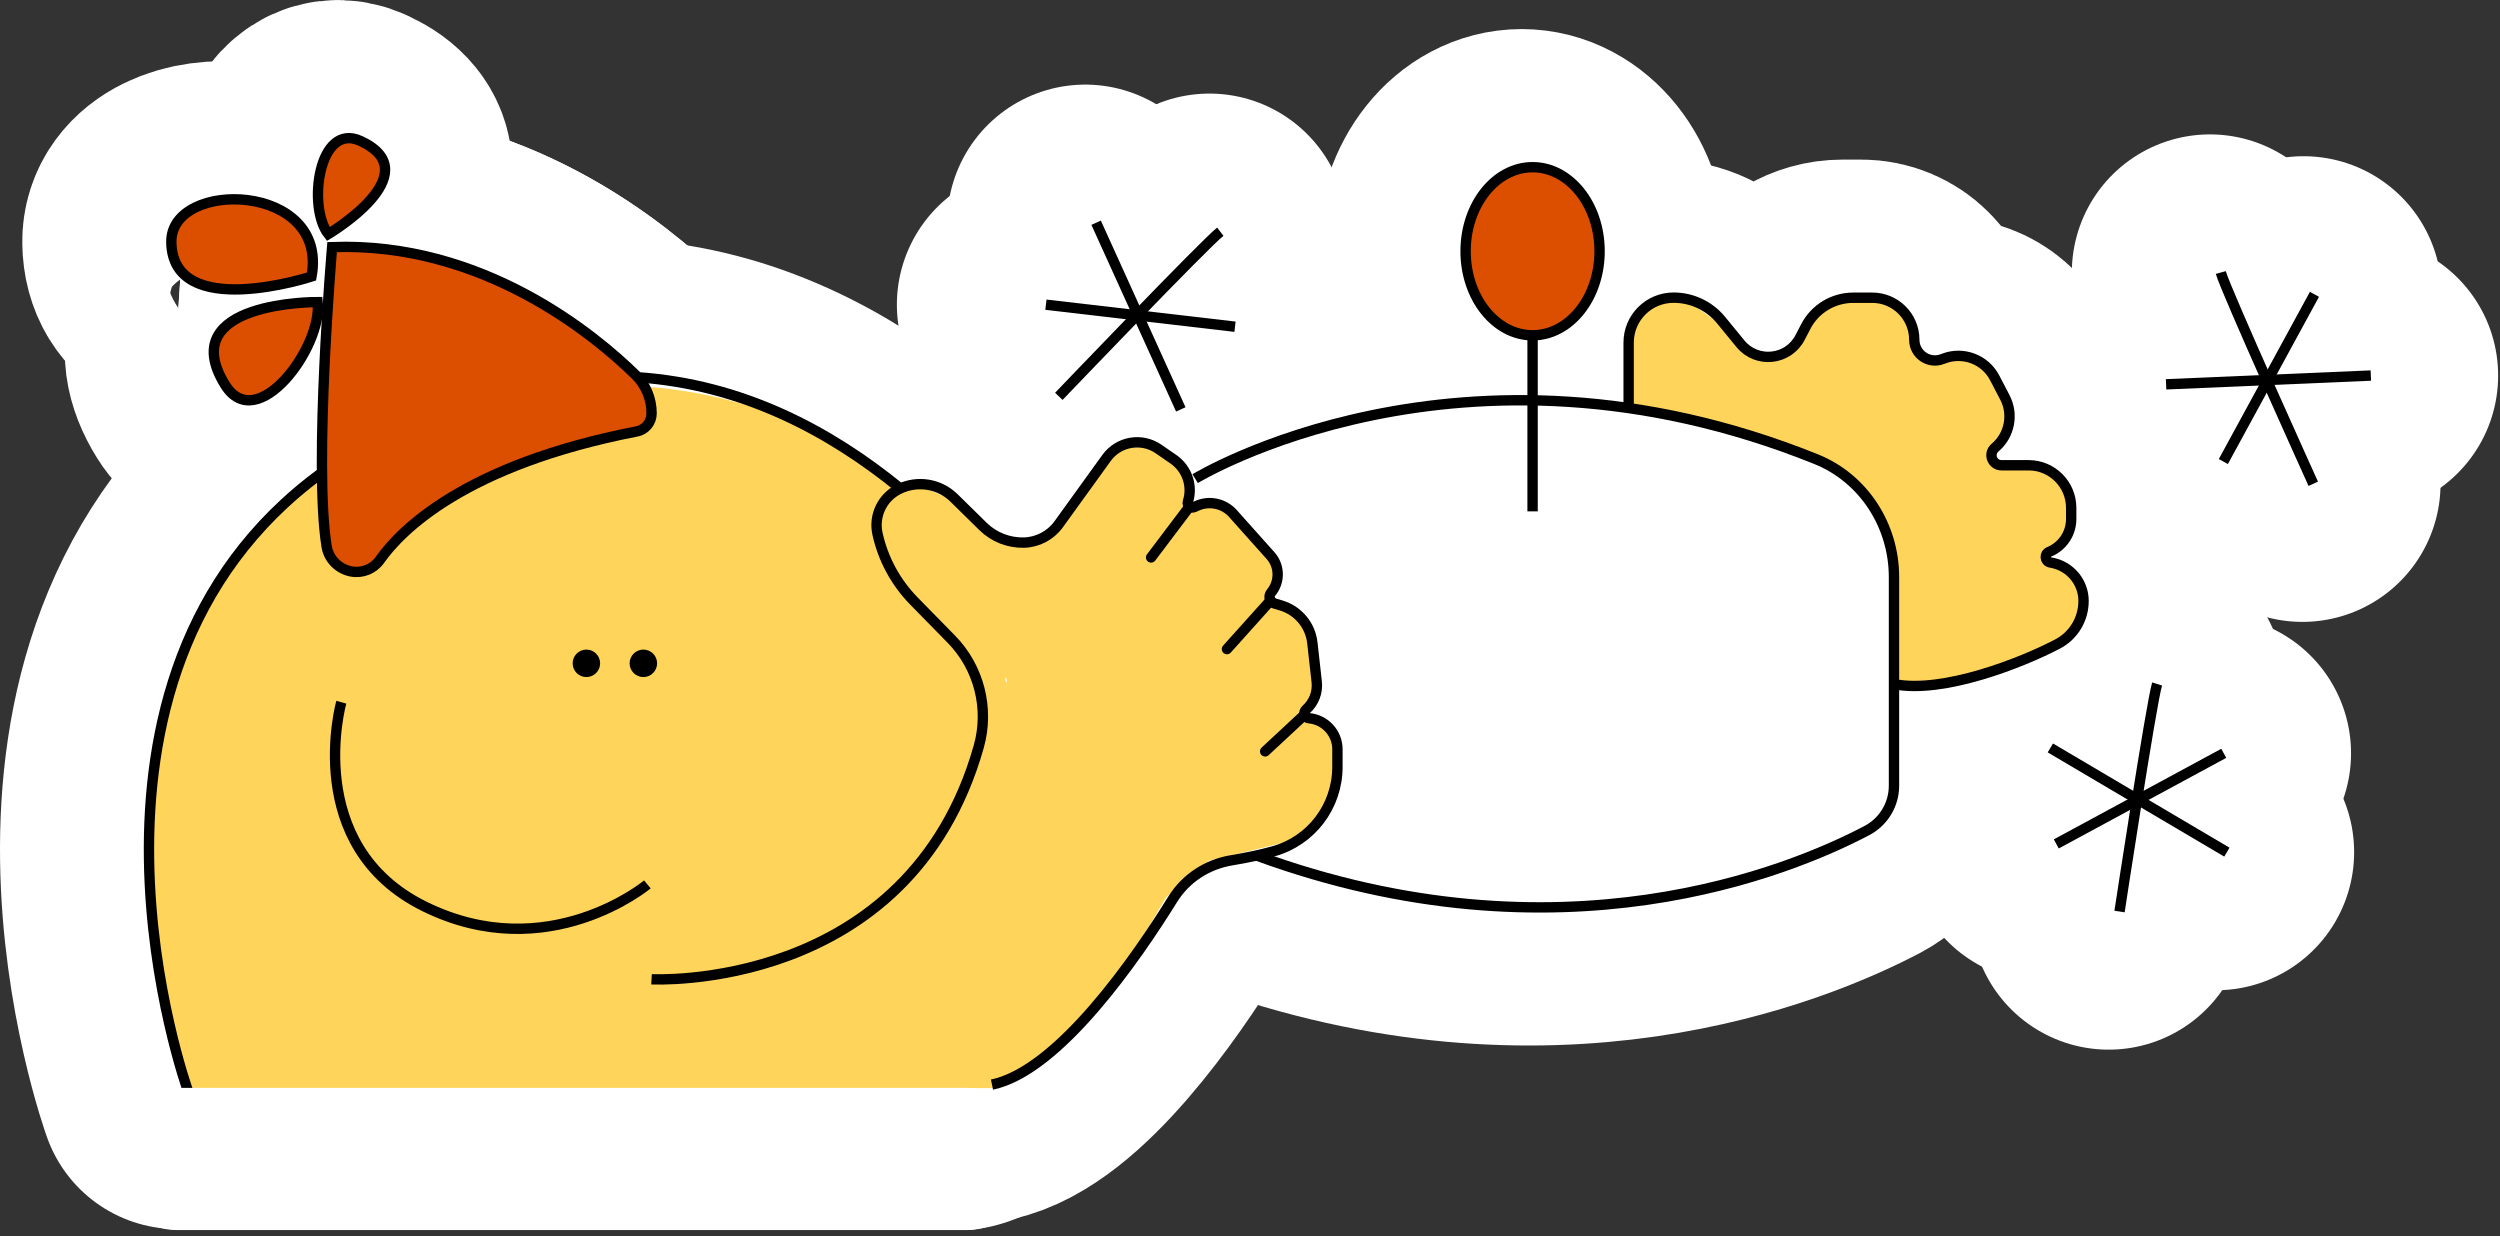 <svg width="362" height="179" viewBox="0 0 362 179" fill="none" xmlns="http://www.w3.org/2000/svg">
<rect x="0" y="0" width="362" height="179" fill="#333333" stroke="none"/>
<g clip-path="url(#clip0_1048_4366)">
<path d="M46.508 35.78C46.508 35.78 43.818 67.25 45.708 79.1C46.008 80.96 47.448 82.41 49.298 82.75C50.888 83.04 52.498 82.39 53.428 81.07C56.458 76.78 65.738 67.3 90.628 62.47C91.878 62.23 92.768 61.12 92.768 59.85C92.768 57.76 91.938 55.74 90.438 54.28C84.628 48.59 68.358 34.97 46.508 35.78Z" stroke="white" stroke-width="40" stroke-miterlimit="10"/>
<path d="M90.769 54.63C105.93 55.66 118.58 62.4 128.78 70.73" stroke="white" stroke-width="40" stroke-linecap="round" stroke-linejoin="round"/>
<path d="M25.649 157.97C25.649 157.97 4.149 98.31 45.039 68.45" stroke="white" stroke-width="40" stroke-linecap="round" stroke-linejoin="round"/>
<path d="M47.85 101.68C47.85 101.68 42.03 122.46 59.91 131.26C77.8 140.07 92.17 128.06 92.17 128.06" stroke="white" stroke-width="40" stroke-linecap="round" stroke-linejoin="round"/>
<path d="M92.769 141.8C92.769 141.8 130.05 143.8 140.15 108.12C141.71 102.6 140.2 96.66 136.19 92.56L130.76 87.02C128.13 84.33 126.3 80.96 125.49 77.28C124.92 74.68 126.18 72.03 128.56 70.84C131.23 69.51 134.45 70.01 136.58 72.11L140.77 76.23C142.35 77.78 144.48 78.62 146.69 78.57C148.69 78.52 150.56 77.53 151.73 75.91L158.66 66.31C160.4 63.9 163.74 63.33 166.18 65.01L168.34 66.5C170.31 67.86 171.17 70.35 170.44 72.63C170.27 73.18 170.83 73.67 171.35 73.43L171.67 73.28C173.48 72.43 175.63 72.87 176.96 74.36L182.4 80.45C183.75 81.96 183.79 84.24 182.49 85.8C182.03 86.34 182.28 87.18 182.96 87.38L183.93 87.67C186.39 88.4 188.18 90.54 188.46 93.09L189.09 98.73C189.26 100.24 188.68 101.74 187.55 102.74C187.08 103.16 187.33 103.95 187.97 104C190.3 104.21 192.09 106.16 192.09 108.49V111.05C192.09 116.74 188.31 121.75 182.82 123.27C181.12 123.74 179.12 124.18 176.77 124.57C173.24 125.15 170.13 127.17 168.24 130.21C163.03 138.61 151.76 155.03 142.07 157.05" stroke="white" stroke-width="40" stroke-linecap="round" stroke-linejoin="round"/>
<path d="M234.258 59.09V49.61C234.258 46.01 237.168 43.1 240.768 43.1C243.438 43.1 245.958 44.3 247.648 46.36L250.448 49.78C252.818 52.66 257.358 52.19 259.078 48.88L259.908 47.28C261.238 44.71 263.898 43.11 266.788 43.11H269.528C272.888 43.11 275.618 45.83 275.618 49.2C275.618 51.31 277.738 52.76 279.698 51.99L279.858 51.93C282.668 50.84 285.858 52.03 287.258 54.71L288.738 57.55C290.018 60.01 289.428 63.03 287.308 64.82C286.278 65.69 286.898 67.37 288.248 67.37H292.168C295.578 67.37 298.338 70.13 298.338 73.54V75.16C298.338 77.24 297.078 79.12 295.148 79.91C294.418 80.21 294.518 81.28 295.288 81.44L295.638 81.51C298.248 82.05 300.128 84.35 300.128 87.02C300.128 89.63 298.698 92.03 296.388 93.24C291.208 95.97 279.758 100.48 272.678 99.06" stroke="white" stroke-width="40" stroke-linecap="round" stroke-linejoin="round"/>
<path d="M46.508 35.78C46.508 35.78 43.818 67.25 45.708 79.1C46.008 80.96 47.448 82.41 49.298 82.75C50.888 83.04 52.498 82.39 53.428 81.07C56.458 76.78 65.738 67.3 90.628 62.47C91.878 62.23 92.768 61.12 92.768 59.85C92.768 57.76 91.938 55.74 90.438 54.28C84.628 48.59 68.358 34.97 46.508 35.78Z" stroke="white" stroke-width="40" stroke-linecap="round" stroke-linejoin="round"/>
<path d="M43.527 40.04C43.527 40.04 23.397 46.63 23.227 35.06C23.097 25.87 46.077 26.38 43.527 40.04Z" stroke="white" stroke-width="40" stroke-linecap="round" stroke-linejoin="round"/>
<path d="M44.427 43.74C44.427 43.74 23.467 43.56 31.027 55.74C35.627 63.14 45.157 50.23 44.427 43.74Z" stroke="white" stroke-width="40" stroke-linecap="round" stroke-linejoin="round"/>
<path d="M45.96 33.89C45.96 33.89 60.74 25.14 50.67 20.43C44.55 17.56 42.91 29.99 45.96 33.89Z" stroke="white" stroke-width="40" stroke-linecap="round" stroke-linejoin="round"/>
<path d="M175.13 33.55C172.96 35.22 151.75 57.39 151.75 57.39" stroke="white" stroke-width="40" stroke-linecap="round" stroke-linejoin="round"/>
<path d="M157.148 32.25L169.408 59.28" stroke="white" stroke-width="40" stroke-linecap="round" stroke-linejoin="round"/>
<path d="M149.867 44.12L177.257 47.31" stroke="white" stroke-width="40" stroke-linecap="round" stroke-linejoin="round"/>
<path d="M320 39.46C320.73 42.1 333.39 70.05 333.39 70.05" stroke="white" stroke-width="40" stroke-linecap="round" stroke-linejoin="round"/>
<path d="M312.07 55.65L341.73 54.38" stroke="white" stroke-width="40" stroke-linecap="round" stroke-linejoin="round"/>
<path d="M320.367 66.83L333.557 42.62" stroke="white" stroke-width="40" stroke-linecap="round" stroke-linejoin="round"/>
<path d="M310.78 99.04C309.96 101.65 305.34 131.99 305.34 131.99" stroke="white" stroke-width="40" stroke-linecap="round" stroke-linejoin="round"/>
<path d="M295.309 108.3L320.879 123.39" stroke="white" stroke-width="40" stroke-linecap="round" stroke-linejoin="round"/>
<path d="M296.18 122.2L320.43 109.08" stroke="white" stroke-width="40" stroke-linecap="round" stroke-linejoin="round"/>
<path d="M171.488 69.31C171.488 69.31 209.958 45.76 261.408 66.49C268.298 69.26 272.678 76.12 272.678 83.55V113.77C272.678 116.49 271.178 118.98 268.778 120.25C257.748 126.06 224.298 139.98 180.388 123.88" stroke="white" stroke-width="40" stroke-linecap="round" stroke-linejoin="round"/>
<path d="M220.34 74.08V48.55" stroke="white" stroke-width="40" stroke-linecap="round" stroke-linejoin="round"/>
<path d="M220.341 48.55C225.698 48.55 230.041 43.101 230.041 36.38C230.041 29.659 225.698 24.21 220.341 24.21C214.983 24.21 210.641 29.659 210.641 36.38C210.641 43.101 214.983 48.55 220.341 48.55Z" stroke="white" stroke-width="40" stroke-linecap="round" stroke-linejoin="round"/>
<path d="M170.679 73.34L165.109 80.72" stroke="white" stroke-width="40" stroke-linecap="round" stroke-linejoin="round"/>
<path d="M182.41 86.94L176.09 93.99" stroke="white" stroke-width="40" stroke-linecap="round" stroke-linejoin="round"/>
<path d="M187.337 103.47L181.617 108.8" stroke="white" stroke-width="40" stroke-linecap="round" stroke-linejoin="round"/>
<path d="M221.919 48.55C227.276 48.55 231.619 43.101 231.619 36.38C231.619 29.659 227.276 24.21 221.919 24.21C216.562 24.21 212.219 29.659 212.219 36.38C212.219 43.101 216.562 48.55 221.919 48.55Z" fill="#DC4F00"/>
<path d="M45.109 40.04C45.109 40.04 24.979 46.63 24.809 35.06C24.679 25.87 47.659 26.38 45.109 40.04Z" fill="#DC4F00"/>
<path d="M46.001 43.74C46.001 43.74 25.041 43.56 32.601 55.74C37.201 63.14 46.731 50.23 46.001 43.74Z" fill="#DC4F00"/>
<path d="M47.538 33.89C47.538 33.89 62.318 25.14 52.248 20.43C46.128 17.56 44.488 29.99 47.538 33.89Z" fill="#DC4F00"/>
<path d="M146.221 106.14C146.221 134.54 119.231 157.57 85.931 157.57C52.631 157.57 25.641 134.54 25.641 106.14C25.641 77.74 54.621 55.77 87.921 55.77C121.221 55.77 146.231 77.74 146.231 106.14H146.221Z" fill="#FFD45A"/>
<path d="M48.09 35.78C48.09 35.78 45.4 67.25 47.29 79.1C47.59 80.96 49.03 82.41 50.88 82.75C52.47 83.04 54.08 82.39 55.01 81.07C58.04 76.78 67.32 67.3 92.21 62.47C93.46 62.23 94.35 61.12 94.35 59.85C94.35 57.76 93.52 55.74 92.02 54.28C86.21 48.59 69.94 34.97 48.09 35.78Z" fill="#DC4F00"/>
<path d="M235.831 59.09L236.191 46.17L239.931 43.79L243.721 43.1L250.601 48.04L253.211 51.06L258.761 51.85L262.511 45.77C262.511 45.77 265.261 43.37 265.551 43.28C265.841 43.19 272.661 43.31 272.661 43.31L275.761 44.94C275.761 44.94 276.941 47.71 276.761 48.56C276.581 49.41 276.951 50.54 277.231 50.63C277.511 50.72 280.591 52.16 280.591 52.16L284.771 51.38L287.011 52.61L290.491 56.98L291.731 59.67C291.731 59.67 290.431 62.27 290.431 62.74C290.431 63.21 288.521 67.02 288.521 67.02L290.801 67.19C290.801 67.19 294.081 68.06 295.681 68.43C297.281 68.8 298.831 69.58 298.831 70.06C298.831 70.54 299.501 72.72 299.881 73.19C300.261 73.66 300.181 75.6 299.801 76.07C299.421 76.54 301.701 76.57 298.501 78.65C295.301 80.73 297.361 82.72 297.191 82.28C296.851 81.41 299.111 82.57 299.861 82.86C300.611 83.15 301.581 84.92 301.931 85.39C302.281 85.86 301.831 87.15 301.641 87.72C301.451 88.29 301.351 89.77 300.501 90.9C299.651 92.03 299.411 93.19 296.111 94.13C292.811 95.07 287.201 97.65 286.071 98.02C284.941 98.39 274.231 99.04 274.231 99.04V96.89L274.191 81.53L272.891 75.1L269.611 70.25C269.611 70.25 262.451 65.66 262.161 65.57C261.871 65.48 245.181 60.66 244.341 60.66C243.501 60.66 235.801 59.09 235.801 59.09H235.831Z" fill="#FFD45A"/>
<path d="M153.548 76.06C153.638 75.5 162.958 64.04 162.958 64.04L167.758 65L171.808 67.85L172.258 73.34L177.198 72.89L184.658 81.45V83.67L183.588 87.39L188.928 89.61L190.708 99.3L188.108 103.92L192.648 105.63L193.668 108.48L192.748 115.78L188.268 121.43L175.048 124.64L168.848 129.93L161.988 141.63L151.518 153.75L144.488 156.54L105.668 154.05L121.598 139.41C121.598 139.41 137.158 125.25 137.898 124.64C138.638 124.03 145.828 98.43 145.828 98.43L136.238 84.96L128.568 76.04V70.16L133.188 70.38L138.828 72.71L145.828 78.19L149.668 79.04L153.558 76.04L153.548 76.06Z" fill="#FFD45A"/>
<path d="M144 150.13H26.52V157.56H144V150.13Z" fill="#FFD45A"/>
<path d="M49.761 154.652C63.101 153.522 72.52 136.14 70.8 115.828C69.08 95.516 56.872 79.965 43.532 81.095C30.193 82.225 20.773 99.606 22.493 119.919C24.213 140.231 36.421 155.781 49.761 154.652Z" fill="#FFD45A"/>
<path d="M38.446 154.651C45.672 153.82 50.17 141.324 48.493 126.74C46.816 112.156 39.599 101.008 32.373 101.839C25.147 102.67 20.649 115.166 22.326 129.749C24.003 144.333 31.22 155.482 38.446 154.651Z" fill="#FFD45A"/>
<path d="M36.339 138.17C37.159 147.88 34.659 156.02 30.749 156.36C26.839 156.7 23.669 149.12 22.849 139.41C22.029 129.7 23.859 121.52 27.769 121.19C31.679 120.86 35.519 128.46 36.339 138.18V138.17Z" fill="#FFD45A"/>
<path d="M92.348 54.63C107.508 55.66 120.158 62.4 130.358 70.73" stroke="black" stroke-width="1.5" stroke-miterlimit="10"/>
<path d="M27.219 157.97C27.219 157.97 5.719 98.31 46.609 68.45" stroke="black" stroke-width="1.5" stroke-miterlimit="10"/>
<path d="M49.42 101.68C49.42 101.68 43.6 122.46 61.48 131.26C79.371 140.07 93.74 128.06 93.74 128.06" stroke="black" stroke-width="1.5" stroke-miterlimit="10"/>
<path d="M94.34 141.8C94.34 141.8 131.62 143.8 141.72 108.12C143.28 102.6 141.77 96.66 137.76 92.56L132.33 87.02C129.7 84.33 127.87 80.96 127.06 77.28C126.49 74.68 127.75 72.03 130.13 70.84C132.8 69.51 136.02 70.01 138.15 72.11L142.34 76.23C143.92 77.78 146.05 78.62 148.26 78.57C150.26 78.52 152.13 77.53 153.3 75.91L160.23 66.31C161.97 63.9 165.31 63.33 167.75 65.01L169.91 66.5C171.88 67.86 172.74 70.35 172.01 72.63C171.84 73.18 172.4 73.67 172.92 73.43L173.24 73.28C175.05 72.43 177.2 72.87 178.53 74.36L183.97 80.45C185.32 81.96 185.36 84.24 184.06 85.8C183.6 86.34 183.85 87.18 184.53 87.38L185.5 87.67C187.96 88.4 189.75 90.54 190.03 93.09L190.66 98.73C190.83 100.24 190.25 101.74 189.12 102.74C188.65 103.16 188.9 103.95 189.54 104C191.87 104.21 193.66 106.16 193.66 108.49V111.05C193.66 116.74 189.88 121.75 184.39 123.27C182.69 123.74 180.69 124.18 178.34 124.57C174.81 125.15 171.7 127.17 169.81 130.21C164.6 138.61 153.33 155.03 143.64 157.05" stroke="black" stroke-width="1.5" stroke-miterlimit="10"/>
<path d="M235.828 59.09V49.61C235.828 46.01 238.738 43.1 242.338 43.1C245.008 43.1 247.528 44.3 249.218 46.36L252.018 49.78C254.388 52.66 258.928 52.19 260.648 48.88L261.478 47.28C262.808 44.71 265.468 43.11 268.358 43.11H271.098C274.458 43.11 277.188 45.83 277.188 49.2C277.188 51.31 279.308 52.76 281.268 51.99L281.428 51.93C284.238 50.84 287.428 52.03 288.828 54.71L290.308 57.55C291.588 60.01 290.998 63.03 288.878 64.82C287.848 65.69 288.468 67.37 289.818 67.37H293.738C297.148 67.37 299.908 70.13 299.908 73.54V75.16C299.908 77.24 298.648 79.12 296.718 79.91C295.988 80.21 296.088 81.28 296.858 81.44L297.208 81.51C299.818 82.05 301.698 84.35 301.698 87.02C301.698 89.63 300.268 92.03 297.958 93.24C292.778 95.97 281.328 100.48 274.248 99.06" stroke="black" stroke-width="1.5" stroke-miterlimit="10"/>
<path d="M48.09 35.78C48.09 35.78 45.4 67.25 47.29 79.1C47.59 80.96 49.03 82.41 50.88 82.75C52.47 83.04 54.08 82.39 55.01 81.07C58.04 76.78 67.32 67.3 92.21 62.47C93.46 62.23 94.35 61.12 94.35 59.85C94.35 57.76 93.52 55.74 92.02 54.28C86.21 48.59 69.94 34.97 48.09 35.78Z" stroke="black" stroke-width="1.5" stroke-miterlimit="10"/>
<path d="M45.109 40.04C45.109 40.04 24.979 46.63 24.809 35.06C24.679 25.87 47.659 26.38 45.109 40.04Z" stroke="black" stroke-width="1.5" stroke-miterlimit="10"/>
<path d="M46.001 43.74C46.001 43.74 25.041 43.56 32.601 55.74C37.201 63.14 46.731 50.23 46.001 43.74Z" stroke="black" stroke-width="1.5" stroke-miterlimit="10"/>
<path d="M47.538 33.89C47.538 33.89 62.318 25.14 52.248 20.43C46.128 17.56 44.488 29.99 47.538 33.89Z" stroke="black" stroke-width="1.5" stroke-miterlimit="10"/>
<path d="M176.7 33.55C174.53 35.22 153.32 57.39 153.32 57.39" stroke="black" stroke-width="1.5" stroke-miterlimit="10"/>
<path d="M158.719 32.25L170.979 59.28" stroke="black" stroke-width="1.5" stroke-miterlimit="10"/>
<path d="M151.449 44.12L178.829 47.31" stroke="black" stroke-width="1.5" stroke-miterlimit="10"/>
<path d="M321.57 39.46C322.3 42.1 334.96 70.05 334.96 70.05" stroke="black" stroke-width="1.5" stroke-miterlimit="10"/>
<path d="M313.648 55.65L343.298 54.38" stroke="black" stroke-width="1.5" stroke-miterlimit="10"/>
<path d="M321.941 66.83L335.131 42.62" stroke="black" stroke-width="1.5" stroke-miterlimit="10"/>
<path d="M312.35 99.04C311.53 101.65 306.91 131.99 306.91 131.99" stroke="black" stroke-width="1.5" stroke-miterlimit="10"/>
<path d="M296.891 108.3L322.451 123.39" stroke="black" stroke-width="1.5" stroke-miterlimit="10"/>
<path d="M297.75 122.2L322 109.08" stroke="black" stroke-width="1.5" stroke-miterlimit="10"/>
<path d="M173.059 69.31C173.059 69.31 211.529 45.76 262.979 66.49C269.869 69.26 274.249 76.12 274.249 83.55V113.77C274.249 116.49 272.749 118.98 270.349 120.25C259.319 126.06 225.869 139.98 181.959 123.88" stroke="black" stroke-width="1.5" stroke-miterlimit="10"/>
<path d="M221.918 74.08V48.55" stroke="black" stroke-width="1.5" stroke-miterlimit="10"/>
<path d="M221.919 48.55C227.276 48.55 231.619 43.101 231.619 36.38C231.619 29.659 227.276 24.21 221.919 24.21C216.562 24.21 212.219 29.659 212.219 36.38C212.219 43.101 216.562 48.55 221.919 48.55Z" stroke="black" stroke-width="1.5" stroke-miterlimit="10"/>
<path d="M84.908 98.04C86.007 98.04 86.898 97.149 86.898 96.05C86.898 94.951 86.007 94.06 84.908 94.06C83.809 94.06 82.918 94.951 82.918 96.05C82.918 97.149 83.809 98.04 84.908 98.04Z" fill="black"/>
<path d="M93.158 98.04C94.257 98.04 95.148 97.149 95.148 96.05C95.148 94.951 94.257 94.06 93.158 94.06C92.059 94.06 91.168 94.951 91.168 96.05C91.168 97.149 92.059 98.04 93.158 98.04Z" fill="black"/>
<path d="M172.25 73.34L166.68 80.72" stroke="black" stroke-width="1.5" stroke-miterlimit="10" stroke-linecap="round"/>
<path d="M183.99 86.94L177.66 93.99" stroke="black" stroke-width="1.5" stroke-miterlimit="10" stroke-linecap="round"/>
<path d="M188.921 103.47L183.191 108.8" stroke="black" stroke-width="1.5" stroke-miterlimit="10" stroke-linecap="round"/>
<path d="M260.148 74.08H196.488V121.35H260.148V74.08Z" fill="white"/>
<path d="M140.11 157.52H25.48C20.935 157.52 17.25 161.205 17.25 165.75V169.88C17.25 174.425 20.935 178.11 25.48 178.11H140.11C144.655 178.11 148.34 174.425 148.34 169.88V165.75C148.34 161.205 144.655 157.52 140.11 157.52Z" fill="white"/>
<path d="M148.344 175.95C154.338 173.256 158.282 169.035 157.152 166.521C156.023 164.007 150.247 164.153 144.253 166.848C138.258 169.542 134.314 173.763 135.444 176.277C136.574 178.791 142.349 178.645 148.344 175.95Z" fill="white"/>
</g>
<defs>
<clipPath id="clip0_1048_4366">
<rect width="361.73" height="178.11" fill="white"/>
</clipPath>
</defs>
</svg>
